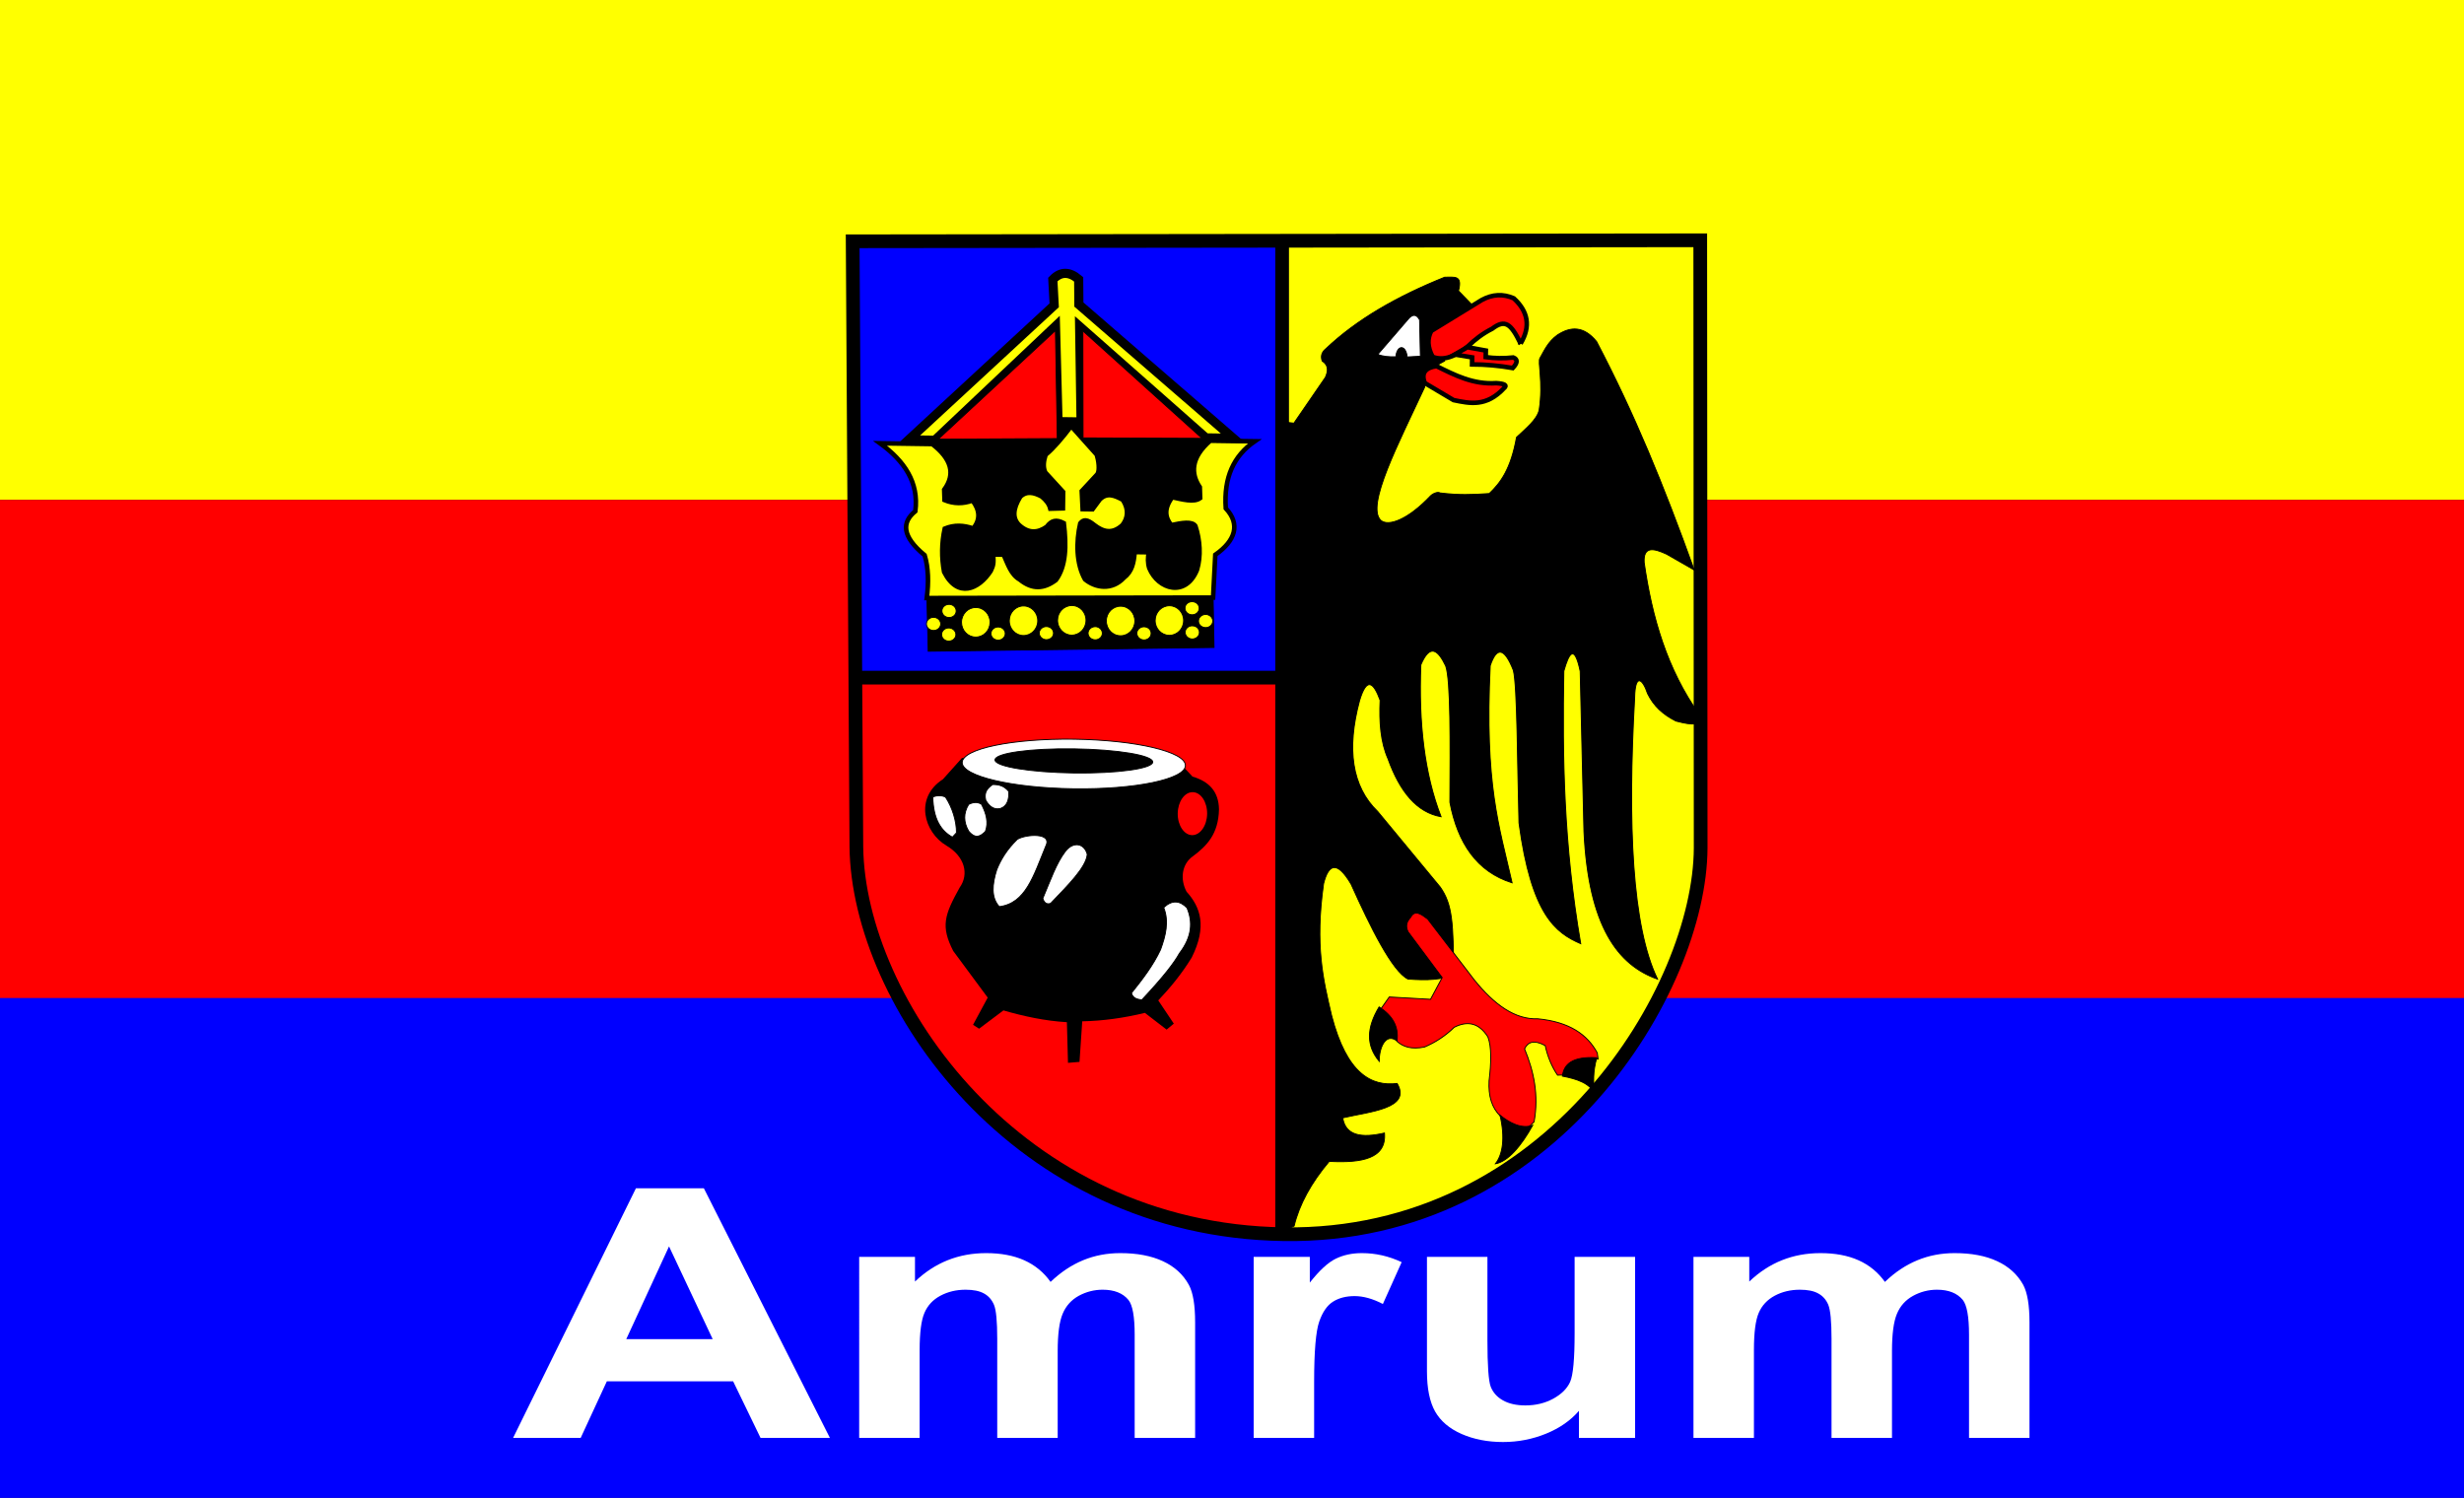 <?xml version="1.0" encoding="UTF-8" standalone="no"?>
<!-- Created with Serif DrawPlus 12,0,1,21 (Sep  5, 14:29:02) (http://www.serif.com) -->
<svg
    xmlns:rdf="http://www.w3.org/1999/02/22-rdf-syntax-ns#"
    xmlns="http://www.w3.org/2000/svg"
    xmlns:cc="http://web.resource.org/cc/"
    xmlns:xlink="http://www.w3.org/1999/xlink"
    xmlns:dc="http://purl.org/dc/elements/1.1/"
    xmlns:svg="http://www.w3.org/2000/svg"
    xmlns:inkscape="http://www.inkscape.org/namespaces/inkscape"
    xmlns:sodipodi="http://sodipodi.sourceforge.net/DTD/sodipodi-0.dtd"
    xmlns:ns1="http://sozi.baierouge.fr"
    version="1.1"
    viewBox="0 0 359.46 218.53"
  >
  <rect x="0" y="0" width="359.46" height="218.53" fill="#333333" stroke="none"/>
  <g
      id="dp_group001"
      fill-rule="evenodd"
      transform="translate(-22.748 -38.296)"
    >
    <path
        id="dp_path002"
        d="m22.748 38.296h359.46v72.924h-359.46z"
        fill="yellow"
    />
    <path
        id="dp_path003"
        d="m22.748 111.22h359.46v72.93h-359.46z"
        fill="red"
    />
    <path
        id="dp_path004"
        d="m22.748 183.9h359.46v72.93h-359.46z"
        fill="blue"
    />
    <path
        id="dp_path005"
        d="m147.14 73.499l123.66 0.682 0.05 87.869c-0.11 20.48-20.79 56.81-59.85 56.27s-63.03-33.98-63.32-56.44z"
        fill="yellow"
    />
    <path
        id="dp_path006"
        d="m210.26 99.891l1.25 0.139 4.59-6.685c0.42-0.932 0.47-1.773-0.47-2.382-0.23-0.68-0.09-1.28 0.53-1.778 4.58-4.349 10.45-7.669 17.35-10.449 1.42 0.017 2.63-0.343 2.01 1.996l2.47 2.544-6.13 3.819 1.65 3.861-2.9 1.587-0.03 2.249c-3.75 8.098-8.61 17.308-6.39 19.418 1.07 0.93 3.89-0.03 7.23-3.55 0.33-0.35 1.09-0.67 1.4-0.45 2.71 0.33 4.64 0.27 7.18 0.09 1.64-1.55 3.15-3.56 3.98-8.2 1.32-1.26 2.94-2.515 3.3-3.955 0.65-4.197-0.28-7.085 0.14-7.638 0.67-1.183 1.16-2.326 2.51-3.327 1.94-1.275 3.86-1.357 5.74 0.952 5.57 10.645 9.73 20.818 14.24 33.328l-4.03-2.31c-1.88-0.88-3.41-1.19-3.27 1.21 1.14 7.98 3.33 15.57 8.07 22.23 0.35 1.6-0.91 1.57-3.44 0.91-1.92-0.97-3.25-2.2-4.14-4.01-0.73-2.19-1.81-2.99-1.88 0.6-1.04 18.5-0.38 33.42 3.34 41.06-5.76-2.02-10.09-7.64-10.74-21.53l-0.55-23.39c-0.84-3.98-1.62-2.71-2.38-0.03-0.23 12.52-0.03 25.34 2.46 39.78-3.68-1.59-7.2-4.21-9.01-17.62-0.23-8.08-0.24-20-0.82-22.26-1.35-3.42-2.45-3.41-3.37-0.68-0.84 17.39 1.31 23.4 3.19 31.68-5.12-1.61-7.94-5.76-9.08-11.75 0.05-8.82 0.12-17.82-0.61-19.89-1.11-2.3-2.27-3.34-3.62-0.17-0.34 8.43 0.52 15.92 2.95 22.17-3.51-0.62-6.02-3.62-7.76-8.48-1.06-2.38-1.29-5.32-1.14-8.52-0.96-2.62-1.95-3.45-3 0.08-1.88 7.01-1.14 12.49 2.66 16.16l9.1 11c1.82 2.56 1.92 5.29 1.97 12.73-1.55 0.83-3.93 0.92-6.66 0.71-2.28-1.1-5.5-7.6-8.31-13.86-2.01-3.4-3.26-3-4-0.06-1.28 9.06-0.06 14.01 1.17 19.24 2.22 8.57 5.85 10.36 9.56 9.91 2.13 3.66-3.95 4.09-7.94 5.02 0.41 2.59 2.73 2.99 6.09 2.21 0.32 3.74-3.3 4.39-8.06 4.14-2.64 3.13-4.36 6.27-5.12 9.43l-2.02 0.97-1.01-118.52z"
        stroke="black"
        stroke-width=".133"
        fill="black"
    />
    <path
        id="dp_path007"
        d="m209.71 74.1l-0.05 62.94-62.14 0.05 0.11-63.334z"
        stroke="black"
        stroke-width=".133"
        fill="blue"
    />
    <path
        id="dp_path008"
        d="m178.28 83.981l1.36 0.099 23.5 19.36-4.74 19.14 1.32 2.66 0.14 7.52-41.7 0.55-0.2-8.08 1.38-1.5-4.22-19.74 21.48-20.111z"
        stroke="black"
        stroke-width=".133"
        fill="black"
    />
    <path
        id="dp_path009"
        d="m209.8 136.98l-0.01 81.38c-30.35-0.66-55.39-20.1-62.15-52.68l-0.12-28.59z"
        stroke="black"
        stroke-width=".133"
        fill="red"
    />
    <path
        id="dp_path010"
        d="m158.74 103.08l-7.6-0.11c3.53 2.57 5.69 5.7 5.14 9.91-1.99 1.62-1.97 3.67 1.36 6.42 0.56 1.86 0.6 3.98 0.31 6.25l41.77-0.07 0.32-6.24c2.94-2.05 3.7-4.45 1.53-6.78-0.31-4.52 1.15-7.65 4.22-9.78l-6.48-0.09c-2.87 2.51-2.85 4.81-1.53 6.78l0.05 1.6c-0.89 0.67-2.62 0.18-4.07-0.13-1.26 1.7-1.02 2.98-0.14 4.07 1.57-0.34 3.04-0.59 3.52 0.13 0.67 2.04 0.84 4.39 0.23 6.4-1.64 4.04-5.64 2.9-6.96-0.25-0.23-0.72-0.24-1.6-0.05-2.32l-2.08-0.03c-0.12 1.55-0.38 2.84-1.56 3.74-1.78 1.91-4.18 1.49-5.69 0.24-1.29-2.29-1.31-5.47-0.69-8.17 0.49-0.6 0.97-0.63 2.08 0.27 1.26 0.96 2.58 1.36 4.08-0.02 0.76-0.99 0.98-2.24 0.05-3.68-1.25-0.67-2.3-1.1-3.36-0.05l-1.06 1.43-1.44-0.02-0.13-2.64 2.28-2.46c0.38-0.56 0.16-2.04-0.09-2.84l-3.73-4.17c-1.35 1.79-2.62 3.26-3.74 4.19-0.3 0.94-0.39 1.82-0.04 2.56l2.6 2.84-0.03 2.4-1.84 0.05c-0.17-0.71-0.65-1.27-1.25-1.77-1.12-0.6-2.2-0.86-3.13 0.03-1.11 1.8-1.16 3.19-0.13 4.16 1.32 1.18 2.65 1.17 4 0.21 0.69-0.93 1.38-1.09 2.48-0.52 0.4 3.32 0.34 6.27-1.15 8.3-1.73 1.3-3.43 1.44-5.28-0.07-1.27-0.71-1.74-2.28-2.35-3.63l-1.52-0.02c0.08 1.35 0.04 1.53-0.36 2.4-1.76 2.7-4.83 4.03-6.8 0.14-0.39-2.11-0.37-4.22 0.09-6.32 1.39-0.58 2.78-0.5 4.16-0.02 1.09-1.34 0.94-2.71-0.11-4.08-1.36 0.5-2.72 0.5-4.08-0.06l-0.05-1.52c1.69-2.3 1.04-4.52-1.75-6.66z"
        stroke="black"
        stroke-width=".667"
        fill="yellow"
    />
    <path
        id="dp_path011"
        d="m176.54 82.837l-0.2-3.762c1.17-1.207 2.42-1.171 3.77-0.03l0.03 3.682 22.53 19.513-4-0.06-18.42-16.252 0.21 13.924-3.36-0.045-0.37-13.927-17.59 16.64-3.84-0.05z"
        stroke="black"
        stroke-width="1.333"
        fill="yellow"
    />
    <path
        id="dp_path012"
        d="m161.22 126.47c0.57 0.01 1.03 0.45 1.02 0.98 0 0.53-0.47 0.95-1.05 0.94-0.57-0.01-1.03-0.44-1.03-0.97 0.01-0.53 0.48-0.96 1.06-0.95z"
        stroke="black"
        stroke-width=".133"
        fill="yellow"
    />
    <path
        id="dp_path013"
        d="m161.17 129.91c0.58 0.01 1.03 0.45 1.03 0.98-0.01 0.53-0.48 0.95-1.06 0.94-0.57-0.01-1.03-0.44-1.02-0.97 0-0.53 0.48-0.96 1.05-0.95z"
        stroke="black"
        stroke-width=".133"
        fill="yellow"
    />
    <path
        id="dp_path014"
        d="m158.95 128.36c0.58 0.01 1.04 0.45 1.03 0.98-0.01 0.52-0.48 0.95-1.05 0.94-0.58-0.01-1.04-0.44-1.03-0.97s0.48-0.95 1.05-0.95z"
        stroke="black"
        stroke-width=".133"
        fill="yellow"
    />
    <path
        id="dp_path015"
        d="m168.38 129.77c0.57 0.01 1.03 0.45 1.02 0.97-0.01 0.53-0.48 0.96-1.05 0.95-0.58-0.01-1.04-0.45-1.03-0.97 0.01-0.53 0.48-0.96 1.06-0.95z"
        stroke="black"
        stroke-width=".133"
        fill="yellow"
    />
    <path
        id="dp_path016"
        d="m175.42 129.71c0.57 0.01 1.03 0.44 1.02 0.97 0 0.53-0.48 0.95-1.05 0.94-0.57 0-1.03-0.44-1.03-0.97 0.01-0.53 0.48-0.95 1.06-0.94z"
        stroke="black"
        stroke-width=".133"
        fill="yellow"
    />
    <path
        id="dp_path017"
        d="m182.54 129.72c0.57 0.01 1.03 0.45 1.02 0.98 0 0.53-0.48 0.95-1.05 0.94s-1.03-0.44-1.03-0.97c0.01-0.53 0.48-0.95 1.06-0.95z"
        stroke="black"
        stroke-width=".133"
        fill="yellow"
    />
    <path
        id="dp_path018"
        d="m189.66 129.74c0.57 0.01 1.03 0.44 1.02 0.97 0 0.53-0.48 0.96-1.05 0.95s-1.03-0.44-1.03-0.98c0.01-0.52 0.48-0.95 1.06-0.94z"
        stroke="black"
        stroke-width=".133"
        fill="yellow"
    />
    <path
        id="dp_path019"
        d="m196.7 129.6c0.57 0 1.03 0.44 1.02 0.97 0 0.53-0.47 0.95-1.05 0.95-0.57-0.01-1.03-0.45-1.02-0.98 0-0.53 0.47-0.95 1.05-0.94z"
        stroke="black"
        stroke-width=".133"
        fill="yellow"
    />
    <path
        id="dp_path020"
        d="m198.64 127.94c0.58 0.01 1.04 0.45 1.03 0.98-0.01 0.52-0.48 0.95-1.05 0.94-0.58-0.01-1.04-0.44-1.03-0.97s0.48-0.95 1.05-0.95z"
        stroke="black"
        stroke-width=".133"
        fill="yellow"
    />
    <path
        id="dp_path021"
        d="m196.67 126.08c0.57 0 1.03 0.44 1.02 0.97 0 0.53-0.47 0.95-1.05 0.94-0.57-0.01-1.03-0.44-1.02-0.97 0-0.53 0.47-0.95 1.05-0.94z"
        stroke="black"
        stroke-width=".133"
        fill="yellow"
    />
    <path
        id="dp_path022"
        d="m193.38 126.67c1.14 0.02 2.06 0.99 2.04 2.19-0.01 1.19-0.96 2.14-2.1 2.13-1.15-0.02-2.07-1-2.05-2.19 0.01-1.19 0.96-2.14 2.11-2.13z"
        stroke="black"
        stroke-width=".133"
        fill="yellow"
    />
    <path
        id="dp_path023"
        d="m186.26 126.74c1.14 0.01 2.06 0.99 2.04 2.18-0.01 1.19-0.96 2.15-2.1 2.13-1.15-0.01-2.07-0.99-2.05-2.19 0.01-1.19 0.96-2.14 2.11-2.12z"
        stroke="black"
        stroke-width=".133"
        fill="yellow"
    />
    <path
        id="dp_path024"
        d="m179.14 126.64c1.14 0.01 2.06 0.99 2.04 2.18-0.01 1.2-0.96 2.15-2.1 2.14-1.15-0.02-2.07-1-2.05-2.19 0.01-1.19 0.96-2.15 2.11-2.13z"
        stroke="black"
        stroke-width=".133"
        fill="yellow"
    />
    <path
        id="dp_path025"
        d="m172.1 126.7c1.14 0.02 2.06 1 2.04 2.19-0.01 1.19-0.96 2.14-2.1 2.13-1.15-0.02-2.07-1-2.05-2.19 0.01-1.19 0.96-2.15 2.11-2.13z"
        stroke="black"
        stroke-width=".133"
        fill="yellow"
    />
    <path
        id="dp_path026"
        d="m165.13 126.93c1.15 0.01 2.07 0.99 2.05 2.18s-0.96 2.15-2.11 2.13c-1.15-0.01-2.06-0.99-2.05-2.18 0.02-1.2 0.96-2.15 2.11-2.13z"
        stroke="black"
        stroke-width=".133"
        fill="yellow"
    />
    <path
        id="dp_path027"
        d="m159.63 102.37l17.36-0.09-0.27-15.76z"
        stroke="black"
        stroke-width=".133"
        fill="red"
    />
    <path
        id="dp_path028"
        d="m180.75 102.18l17.36 0.07-17.39-15.675z"
        stroke="black"
        stroke-width=".133"
        fill="red"
    />
    <path
        id="dp_path029"
        d="m163.07 148.9l9.47-2.11 14.4 0.51 8.04 2.44 1.74 1.86c2.41 0.7 3.82 2.18 3.86 4.77-0.07 3.64-1.82 5.36-3.78 6.83-1.68 1.16-1.91 3.39-0.95 5.19 2.04 2.25 3.01 5.07 0.75 9.61-1.51 2.46-3.17 4.44-4.88 6.25l2.27 3.39-1.05 0.87-3.17-2.44c-3.05 0.74-6.1 1.17-9.14 1.23l-0.4 5.92-1.68 0.14-0.16-5.93c-3.19-0.19-6.25-0.85-9.26-1.72l-3.55 2.67-0.88-0.57 2.14-3.97-5.03-6.8c-1.85-3.61-1.28-5.26 0.93-9.24 1.43-2 0.72-4.57-1.92-6.13-3.26-1.92-4.73-6.97-0.51-9.69z"
        fill="black"
    />
    <path
        id="dp_path030"
        d="m168.53 170.57c-1.21-1.32-1.05-3.24-0.37-5.38 0.57-1.42 1.4-2.87 3-4.44 1.24-0.75 5.2-1.04 4.14 1.01-1.79 4.36-2.93 8.33-6.77 8.81z"
        stroke="black"
        stroke-width=".133"
        fill="white"
    />
    <path
        id="dp_path031"
        d="m178.17 162.51c1.15-1.49 2.76-1.2 3.19 0.43-0.16 1.91-2.88 4.57-5.34 7.15-0.55 0.19-0.94-0.05-1.14-0.72 1.2-2.83 1.94-5.07 3.29-6.86z"
        stroke="black"
        stroke-width=".133"
        fill="white"
    />
    <path
        id="dp_path032"
        d="m167.56 152.76c0.86-0.02 1.67 0.17 2.35 1 0.06 1.21-0.23 2.13-1.19 2.48-0.91 0.24-1.6-0.24-2.16-1.18-0.3-1.21 0.28-1.79 1-2.3z"
        stroke="black"
        stroke-width=".133"
        fill="white"
    />
    <path
        id="dp_path033"
        d="m158.83 154.56c0.62-0.22 1.24-0.26 1.85 0.03 1 1.51 1.62 3.54 1.6 5.21l-0.59 0.63c-1.65-0.91-2.78-2.59-2.86-5.87z"
        stroke="black"
        stroke-width=".133"
        fill="white"
    />
    <path
        id="dp_path034"
        d="m192.52 170.7c1.24-1.15 2.36-1.01 3.39 0.05 0.84 2 0.79 4.16-1.11 6.64-0.75 1.36-2.3 3.39-5.47 6.77-0.72-0.05-1.32-0.26-1.52-0.98 1.6-1.99 3.15-4 4.25-6.34 0.74-2.04 1.26-4.08 0.46-6.14z"
        stroke="black"
        stroke-width=".133"
        fill="white"
    />
    <path
        id="dp_path035"
        d="m164.06 155.66c0.62-0.32 1.24-0.4 1.86-0.04 0.7 1.34 1.07 2.66 0.58 3.98-0.69 0.68-1.42 1.17-2.43-0.04-0.76-1.31-0.79-2.61-0.01-3.9z"
        stroke="black"
        stroke-width=".133"
        fill="white"
    />
    <path
        id="dp_path036"
        d="m179.45 146.14c8.99 0.13 16.26 1.84 16.23 3.84-0.02 2-7.34 3.52-16.33 3.39-8.99-0.12-16.26-1.84-16.23-3.83 0.03-2 7.34-3.52 16.33-3.4z"
        stroke="black"
        stroke-width=".133"
        fill="white"
    />
    <path
        id="dp_path037"
        d="m179.43 147.55c6.36 0.09 11.5 0.95 11.49 1.92s-5.18 1.69-11.54 1.6c-6.35-0.09-11.5-0.94-11.48-1.91 0.01-0.98 5.18-1.7 11.53-1.61z"
        stroke="black"
        stroke-width=".133"
        fill="black"
    />
    <path
        id="dp_path038"
        d="m196.75 153.87c1.18 0.01 2.12 1.43 2.1 3.16-0.03 1.73-1 3.12-2.19 3.11-1.18-0.02-2.12-1.44-2.1-3.17 0.03-1.73 1-3.12 2.19-3.1z"
        fill="red"
    />
    <path
        id="dp_path039"
        d="m223.99 185.78l1.43-2.03 6.02 0.34 1.7-3.17-4.96-6.66c-0.36-0.71-0.32-1.42 0.35-2.11 0.61-1.19 1.55-0.48 2.49 0.23l6.79 8.86c2.91 3.62 5.96 5.82 9.26 5.69 4.7 0.46 7.27 2.34 8.7 4.98l0.12 0.9c-1.32-0.27-1.88 0.11-3.21 0.53-0.57 0.92-1.53 1.18-1.24 1.77l-1.47 0.05c-0.86-1.27-1.45-2.71-1.8-4.32-1.65-0.88-2.53-0.53-3.01 0.48 1.34 3.26 2.1 6.72 1.39 10.64l-0.97 0.94c-1.62-0.11-2.86-0.82-3.95-1.78-1.26-1.19-1.77-2.94-1.65-5.14 0.32-2.64 0.38-4.94-0.17-6.4-1.34-2.11-3.02-2.36-4.91-1.41-1.36 1.33-2.81 2.23-4.33 2.88-1.92 0.39-3.13-0.03-4.02-0.82-0.33-2.41-1.18-3.89-2.56-4.45z"
        stroke="black"
        stroke-width=".133"
        fill="red"
    />
    <path
        id="dp_path040"
        d="m223.96 193.14c-0.03-1.99 0.95-4.24 2.59-2.97 0.29-2.17-0.71-3.74-2.61-4.97-1.86 3.1-1.9 5.64 0.02 7.94z"
        stroke="black"
        stroke-width=".133"
        fill="black"
    />
    <path
        id="dp_path041"
        d="m240.9 208.09c1.82-0.31 3.76-2.58 5.45-5.62-1.62 0.58-3.36-0.34-4.78-1.48 0.8 3.36 0.38 5.81-0.67 7.1z"
        stroke="black"
        stroke-width=".133"
        fill="black"
    />
    <path
        id="dp_path042"
        d="m255.7 192.61c-0.56 1.95-0.56 3.69-0.27 5.31-0.74-1.6-2.63-2.21-4.76-2.62 0.23-1.72 1.41-2.9 5.03-2.69z"
        stroke="black"
        stroke-width=".133"
        fill="black"
    />
    <path
        id="dp_path043"
        d="m223.76 89.992l4.36-5.059c0.66-0.812 1.24-0.868 1.72 0.024l0.12 5.311-1.92 0.103c-0.21-1.898-1.53-1.718-1.66-0.023-1.03 0.028-1.94-0.048-2.62-0.356z"
        stroke="black"
        stroke-width=".133"
        fill="white"
    />
    <path
        id="dp_path044"
        d="m244.58 88.42c1.52-2.529 1.07-4.708-1-6.604-1.55-0.672-3.11-0.605-4.68 0.256l-7.35 4.507c-0.58 1.089-0.58 2.328 0.2 3.777 1.55 0.612 3.29 0.008 5.21-1.592 0.93-0.904 2.04-1.785 3.48-2.512 1.88-1.425 2.73-0.748 4.14 2.168z"
        stroke="black"
        stroke-width=".667"
        fill="red"
    />
    <path
        id="dp_path045"
        d="m242.18 94.913c-2.6 2.79-4.99 2.252-7.38 1.756l-4.19-2.489c-0.58-1.463 0.08-2.233 1.7-2.472 2.68 1.328 5.34 2.711 8.73 2.487 1.23 0.081 1.62 0.318 1.14 0.718z"
        stroke="black"
        stroke-width=".667"
        fill="red"
    />
    <path
        id="dp_path046"
        d="m236.82 88.955l2.69 0.485-0.02 0.957c1.26 0.18 2.6 0.215 4.03 0.056 0.66 0.264 0.63 0.776-0.08 1.535-1.98-0.345-3.96-0.525-5.94-0.529l0.01-1.024-2.55-0.419z"
        stroke="black"
        stroke-width=".667"
        fill="red"
    />
    <path
        id="dp_path047"
        d="m147.14 73.499l123.65-0.146 0.06 88.697c-0.11 20.48-21.75 56.86-60.8 56.31s-62.08-34.02-62.37-56.48z"
        stroke="black"
        stroke-width="2"
        fill="none"
    />
    <path
        id="dp_path048"
        d="m143.82 248.08h-10.12l-4-8.26h-18.42l-3.82 8.26h-9.86l17.92-36.42h9.91zm-17.1-14.41l-6.37-13.53-6.24 13.53z"
        fill="white"
    />
    <path
        id="dp_path049"
        d="m148.09 221.67h8.14v3.6c2.9-2.77 6.36-4.15 10.38-4.15 2.13 0 3.98 0.34 5.55 1.04 1.56 0.7 2.85 1.75 3.85 3.16 1.47-1.41 3.05-2.46 4.74-3.16s3.51-1.04 5.43-1.04c2.45 0 4.52 0.39 6.22 1.18 1.69 0.78 2.96 1.94 3.79 3.46 0.61 1.13 0.91 2.95 0.91 5.46v16.86h-8.82v-15.06c0-2.62-0.3-4.31-0.91-5.07-0.81-0.99-2.07-1.49-3.76-1.49-1.24 0-2.4 0.3-3.49 0.89-1.08 0.6-1.87 1.47-2.35 2.63-0.48 1.14-0.72 2.96-0.72 5.44v12.66h-8.82v-14.45c0-2.56-0.16-4.21-0.47-4.96-0.32-0.75-0.8-1.3-1.46-1.66-0.66-0.37-1.55-0.55-2.68-0.55-1.36 0-2.58 0.29-3.67 0.87s-1.87 1.41-2.34 2.51c-0.47 1.09-0.7 2.9-0.7 5.44v12.8h-8.82z"
        fill="white"
    />
    <path
        id="dp_path050"
        d="m214.46 248.08h-8.82v-26.41h8.19v3.75c1.4-1.77 2.66-2.94 3.78-3.48 1.12-0.55 2.39-0.82 3.81-0.82 2.01 0 3.95 0.44 5.81 1.32l-2.74 6.1c-1.48-0.77-2.86-1.15-4.13-1.15-1.24 0-2.28 0.27-3.14 0.81s-1.53 1.51-2.02 2.92c-0.49 1.4-0.74 4.34-0.74 8.83z"
        fill="white"
    />
    <path
        id="dp_path051"
        d="m253.09 248.08v-3.95c-1.21 1.41-2.81 2.52-4.79 3.33-1.99 0.81-4.08 1.22-6.28 1.22-2.24 0-4.26-0.39-6.04-1.17s-3.07-1.88-3.87-3.28c-0.79-1.41-1.19-3.36-1.19-5.85v-16.71h8.82v12.13c0 3.7 0.16 5.98 0.48 6.81 0.33 0.84 0.92 1.51 1.78 1.99 0.86 0.49 1.96 0.74 3.28 0.74 1.51 0 2.86-0.33 4.06-0.98 1.2-0.66 2.02-1.47 2.46-2.44s0.66-3.34 0.66-7.12v-11.13h8.82v26.41z"
        fill="white"
    />
    <path
        id="dp_path052"
        d="m269.8 221.67h8.14v3.6c2.9-2.77 6.36-4.15 10.38-4.15 2.13 0 3.98 0.34 5.55 1.04s2.85 1.75 3.86 3.16c1.46-1.41 3.04-2.46 4.74-3.16 1.69-0.7 3.5-1.04 5.43-1.04 2.44 0 4.52 0.39 6.21 1.18 1.69 0.78 2.96 1.94 3.8 3.46 0.6 1.13 0.91 2.95 0.91 5.46v16.86h-8.82v-15.06c0-2.62-0.31-4.31-0.91-5.07-0.82-0.99-2.07-1.49-3.77-1.49-1.23 0-2.4 0.3-3.48 0.89-1.09 0.6-1.88 1.47-2.36 2.63-0.48 1.14-0.72 2.96-0.72 5.44v12.66h-8.82v-14.45c0-2.56-0.16-4.21-0.47-4.96s-0.8-1.3-1.46-1.66c-0.65-0.37-1.55-0.55-2.68-0.55-1.36 0-2.58 0.29-3.67 0.87-1.08 0.58-1.87 1.41-2.34 2.51-0.47 1.09-0.7 2.9-0.7 5.44v12.8h-8.82z"
        fill="white"
    />
    <path
        id="dp_path053"
        d="m209.79 73.353l-0.13 145.27"
        stroke="black"
        stroke-width=".133"
        fill="none"
    />
    <path
        id="dp_path054"
        d="m147.52 136.91h62.15"
        stroke="black"
        stroke-width=".133"
        fill="none"
    />
    <path
        id="dp_path055"
        d="m209.79 73.481v144.63"
        stroke="black"
        stroke-width="2"
        fill="none"
    />
    <path
        id="dp_path056"
        d="m147.77 137.16h62.02"
        stroke="black"
        stroke-width="2"
        fill="none"
    />
  </g
  >
</svg
>
